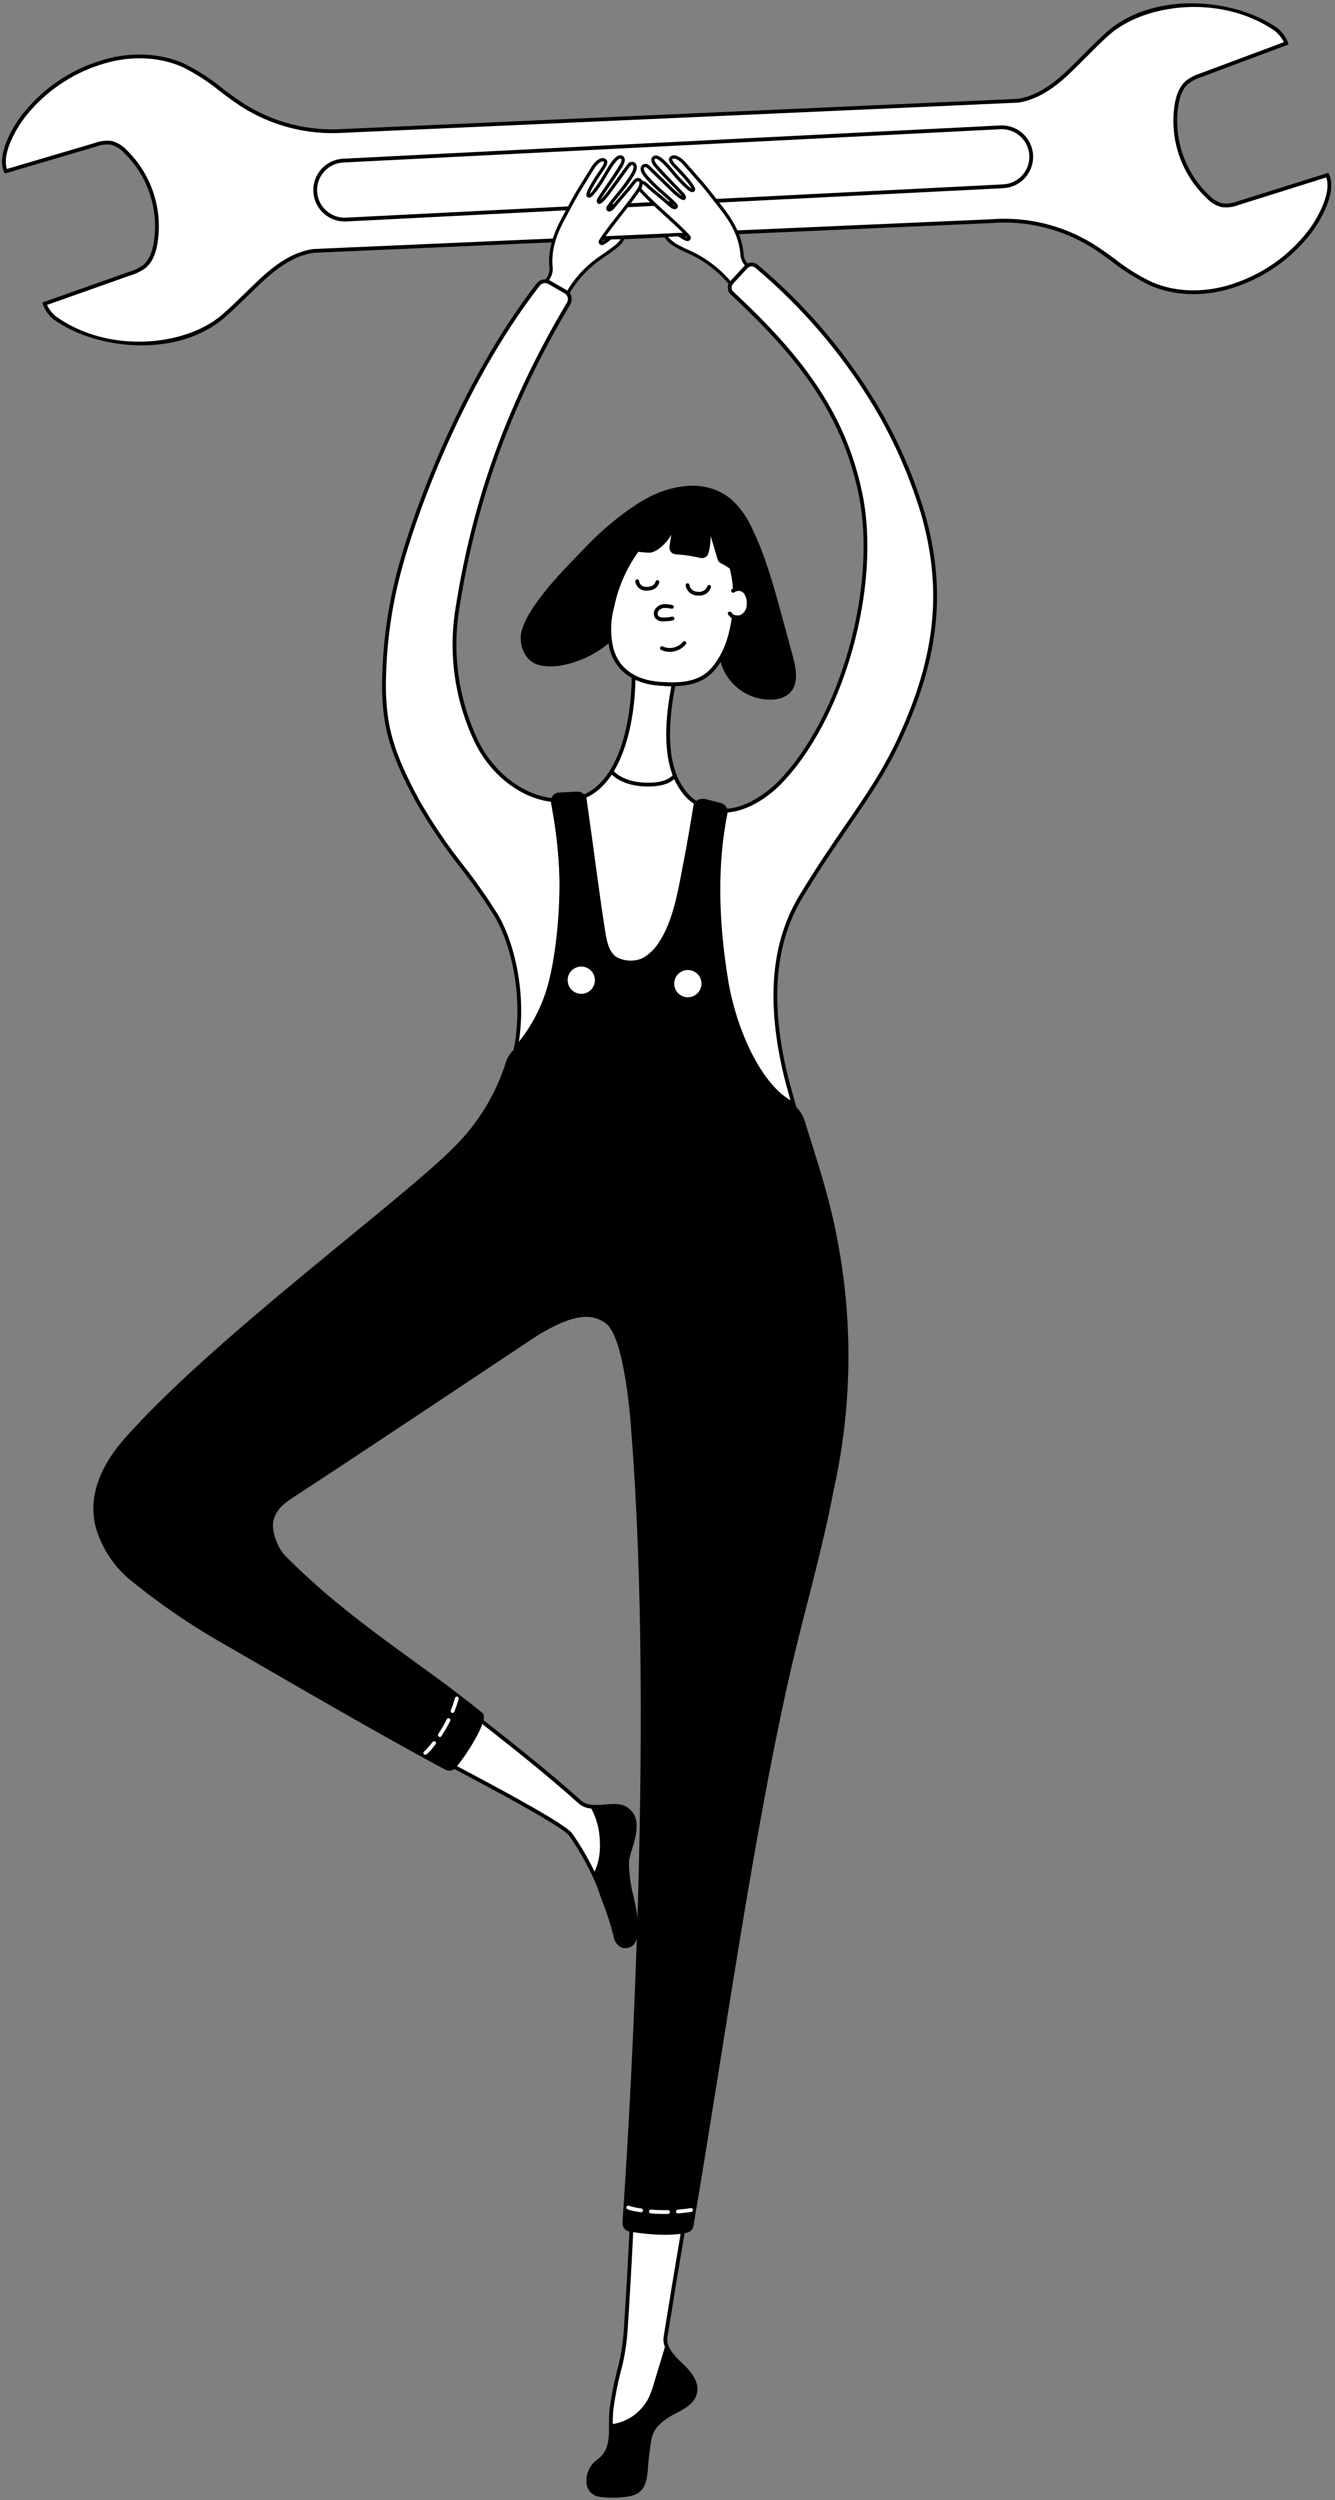 <svg width="352" height="659" viewBox="0 0 352 659" fill="none" xmlns="http://www.w3.org/2000/svg">
<rect x="0" y="0" width="352" height="659" fill="#808080" stroke="none"/>
<path d="M183.605 211.685C183.471 211.92 183.382 212.178 183.344 212.445C182.755 216.205 181.585 222.995 180.855 226.705C179.465 233.665 178.205 242.495 174.295 248.425C173.145 250.346 171.515 251.935 169.565 253.035C167.17 254.054 164.438 253.899 162.175 252.615C160.094 251.115 159.525 248.315 159.125 245.785C157.505 235.715 156.405 226.305 154.975 216.465C154.965 216.435 154.485 212.935 154.165 210.585C154.138 210.362 154.074 210.146 153.975 209.945C163.355 206.085 166.935 191.245 167.074 178.375C169.066 179.398 171.242 180.01 173.475 180.175C174.853 180.314 176.239 180.377 177.625 180.365C175.795 189.565 174.905 201.075 179.875 208.045C180.838 209.515 182.111 210.758 183.605 211.685Z" fill="white"/>
<path fillRule="evenodd" clipRule="evenodd" d="M161.882 253.023C163.208 253.844 164.747 254.255 166.306 254.205C167.506 254.23 168.696 253.984 169.788 253.484C171.825 252.356 173.524 250.706 174.711 248.703C178.16 243.472 179.561 236.126 180.795 229.645L180.835 229.437C181.006 228.538 181.174 227.658 181.345 226.804C182.081 223.059 183.25 216.273 183.839 212.518C183.867 212.312 183.935 212.114 184.039 211.935L184.277 211.516L183.868 211.263C182.43 210.371 181.206 209.174 180.281 207.757C176.34 202.231 175.611 193.048 178.114 180.465L178.235 179.857L177.616 179.867C176.248 179.88 174.881 179.817 173.52 179.679C171.354 179.519 169.242 178.927 167.31 177.937L166.582 177.547L166.573 178.372C166.438 190.925 163.006 205.69 153.783 209.485L153.287 209.689L153.526 210.17C153.6 210.323 153.648 210.486 153.669 210.655C154.409 216.102 154.478 216.545 154.479 216.545V216.543C155.029 220.323 155.529 224.04 156.03 227.756L156.037 227.81C156.822 233.646 157.635 239.681 158.63 245.866C159.065 248.615 159.675 251.431 161.882 253.023ZM154.66 210.522C154.647 210.42 154.628 210.319 154.603 210.219C163.752 206.055 167.287 191.677 167.561 179.179C169.416 180.009 171.4 180.515 173.427 180.675C174.746 180.8 175.927 180.864 177.017 180.87C174.6 193.429 175.424 202.668 179.456 208.322C180.378 209.73 181.573 210.939 182.972 211.875C182.915 212.035 182.874 212.201 182.85 212.37C182.264 216.109 181.098 222.877 180.364 226.609C180.197 227.45 180.031 228.318 179.861 229.204L179.812 229.458C178.596 235.847 177.216 243.089 173.877 248.151C172.784 250.007 171.218 251.539 169.339 252.591C167.11 253.519 164.579 253.379 162.466 252.212C160.571 250.845 160.02 248.25 159.617 245.708C158.625 239.535 157.812 233.507 157.028 227.677L156.989 227.388C156.498 223.746 156.007 220.101 155.466 216.378C155.437 216.212 154.988 212.937 154.66 210.522Z" fill="black"/>
<path d="M183.294 630.619C182.504 634.379 177.614 635.269 174.655 637.709C171.184 640.559 171.274 642.269 170.564 648.049C170.155 651.339 170.524 655.479 167.544 656.939C165.574 658.009 160.004 657.949 158.294 657.619C156.473 657.48 155.082 655.935 155.135 654.109C155.045 651.983 156.029 649.954 157.754 648.709C161.104 646.339 161.094 642.659 161.084 638.999C161.05 637.69 161.097 636.381 161.224 635.079C162.294 626.419 164.604 621.849 164.964 614.369C165.564 605.359 166.078 596.392 166.504 587.469L180.155 587.699C178.484 597.459 176.925 606.949 175.474 616.019C175.387 616.613 175.421 617.218 175.574 617.799C176.165 620.149 178.435 622.209 179.994 623.699C181.925 625.549 183.854 628.009 183.294 630.619Z" fill="white"/>
<path fillRule="evenodd" clipRule="evenodd" d="M158.198 658.11C159.295 658.274 160.403 658.348 161.512 658.33C163.785 658.33 166.47 658.091 167.763 657.388C170.428 656.082 170.67 652.878 170.883 650.051L170.885 650.018C170.934 649.368 170.983 648.724 171.06 648.109L171.227 646.716L171.227 646.714C171.784 641.998 171.953 640.574 174.972 638.095C176.017 637.302 177.137 636.613 178.316 636.037C180.723 634.761 183.211 633.44 183.782 630.723C184.272 628.441 183.145 626.026 180.339 623.338L180.083 623.094C178.606 621.687 176.581 619.761 176.058 617.674C175.921 617.16 175.891 616.624 175.968 616.098C177.56 606.138 179.091 596.876 180.647 587.783L180.744 587.209L166.026 586.961L166.004 587.444C165.568 596.484 165.051 605.532 164.465 614.345C164.224 617.945 163.624 621.513 162.674 624.994C161.822 628.293 161.172 631.641 160.728 635.02C160.596 636.342 160.547 637.671 160.583 639C160.594 642.642 160.604 646.08 157.464 648.301C155.602 649.647 154.539 651.837 154.635 654.133C154.586 656.192 156.147 657.934 158.198 658.11ZM165.463 614.402C166.039 605.749 166.549 596.861 166.979 587.977L179.563 588.189C178.04 597.101 176.539 606.186 174.979 615.945C174.883 616.604 174.92 617.276 175.088 617.921C175.682 620.284 177.826 622.326 179.392 623.817L179.394 623.818L179.648 624.06C182.183 626.489 183.215 628.601 182.804 630.515V630.517C182.329 632.776 180.152 633.932 177.848 635.154C176.609 635.759 175.432 636.486 174.336 637.322C171.006 640.057 170.796 641.837 170.234 646.596L170.233 646.598L170.067 647.987C169.987 648.627 169.937 649.298 169.886 649.976C169.684 652.66 169.474 655.436 167.305 656.499C165.493 657.483 160.048 657.447 158.389 657.129C156.798 657.03 155.576 655.681 155.634 654.088C155.551 652.132 156.456 650.265 158.042 649.117C161.605 646.597 161.594 642.735 161.583 638.997L161.583 638.995C161.548 637.709 161.594 636.421 161.72 635.141C162.161 631.8 162.804 628.49 163.647 625.228C164.612 621.689 165.221 618.062 165.463 614.402Z" fill="black"/>
<path d="M167.714 509.478C167.654 510.198 167.334 512.018 166.144 512.678C165.204 513.188 162.944 513.468 162.264 510.198C161.494 506.528 159.304 501.188 158.084 497.638C157.784 496.778 157.344 495.728 156.814 494.588C155.005 490.695 152.86 486.968 150.404 483.448C147.514 480.208 124.284 468.108 119.744 465.678L126.414 453.188C134.814 459.818 143.774 466.808 152.904 474.978C153.664 475.629 154.601 476.039 155.594 476.157C158.444 476.637 162.656 475.18 165.026 476.72C169.996 479.92 165.534 487.537 165.344 490.618C164.974 496.568 168.214 503.518 167.714 509.478Z" fill="white"/>
<path fillRule="evenodd" clipRule="evenodd" d="M163.713 513.231C164.083 513.402 164.486 513.489 164.894 513.487C165.414 513.485 165.926 513.357 166.386 513.112C167.907 512.268 168.174 509.969 168.212 509.517C168.473 506.409 167.739 503.029 167.029 499.76L167.026 499.75C166.232 496.781 165.834 493.719 165.843 490.646C165.994 489.593 166.25 488.558 166.607 487.556L166.607 487.556C167.734 483.887 169.278 478.86 165.298 476.299C163.714 475.27 161.49 475.45 159.34 475.625L159.325 475.626C158.116 475.779 156.892 475.792 155.68 475.663C154.777 475.562 153.926 475.192 153.236 474.602C144.77 467.026 136.547 460.54 128.594 454.268L128.581 454.258L126.254 452.422L119.066 465.88L119.507 466.115C120 466.38 120.714 466.758 121.598 467.226L121.631 467.243C128.745 471.013 147.518 480.961 150.004 483.746C152.438 487.239 154.565 490.936 156.36 494.796C156.891 495.937 157.323 496.975 157.61 497.797C157.939 498.753 158.338 499.839 158.76 500.986L158.805 501.108C159.991 504.104 160.983 507.174 161.774 510.297C161.906 511.532 162.629 512.626 163.713 513.231ZM122.065 466.342C121.419 466 120.864 465.705 120.42 465.469L126.572 453.947L127.962 455.043L127.995 455.069C135.929 461.327 144.134 467.798 152.561 475.338C153.39 476.062 154.418 476.519 155.511 476.648C156.806 476.793 158.114 476.784 159.407 476.623C161.397 476.46 163.453 476.292 164.755 477.139C168.1 479.292 166.742 483.711 165.651 487.262C165.268 488.338 164.997 489.452 164.845 490.584C164.826 493.75 165.231 496.904 166.049 499.963L166.05 499.969C166.745 503.167 167.464 506.473 167.216 509.433C167.197 509.655 167.001 511.627 165.905 512.235C165.358 512.531 164.707 512.563 164.134 512.324C163.346 511.842 162.833 511.014 162.753 510.093C161.953 506.921 160.947 503.804 159.743 500.763C159.307 499.577 158.895 498.456 158.555 497.47C158.257 496.614 157.812 495.544 157.267 494.374C155.435 490.439 153.263 486.67 150.776 483.112C148.44 480.493 134.206 472.774 122.065 466.342Z" fill="black"/>
<path d="M160.993 203.84C163.3 206.334 167.086 207.226 170.374 207.3C172.898 207.357 176.35 207.033 178.127 204.981C178.546 204.496 177.842 203.786 177.419 204.273C175.823 206.118 172.632 206.351 170.374 206.3C167.376 206.232 163.807 205.411 161.7 203.133C161.262 202.66 160.556 203.368 160.993 203.84Z" fill="black"/>
<path d="M90.429 34.516C81.095 35.1 71.816 32.71 63.925 27.691C58.646 24.313 54.064 19.792 48.345 17.229C41.327 14.084 33.09 14.229 25.824 16.747C18.455 19.194 11.921 23.659 6.964 29.635C4.459 32.52 -0.558 40.482 1.53 45.146L25.082 38.189C26.445 37.665 27.915 37.48 29.365 37.649C30.751 38.03 32.004 38.789 32.984 39.841C39.551 46.167 42.55 55.342 40.985 64.325C40.581 66.52 39.822 68.79 38.109 70.221C36.981 71.054 35.714 71.68 34.367 72.069L11.766 80.067C12.299 81.496 13.195 82.762 14.364 83.741C26.02 92.14 47.099 93.574 58.894 83.325C62.657 80.055 66.072 76.416 69.768 73.071C73.464 69.726 77.815 66.792 82.756 66.134L261.278 58.301C270.601 57.558 279.92 59.789 287.895 64.674C293.231 67.961 297.889 72.404 303.651 74.87C310.721 77.895 318.954 77.609 326.177 74.968C333.502 72.396 339.96 67.82 344.814 61.761C347.27 58.834 352.151 50.787 349.984 46.16L326.554 53.516C325.2 54.063 323.733 54.273 322.28 54.129C320.888 53.772 319.622 53.034 318.625 51.999C311.95 45.785 308.797 36.664 310.208 27.655C310.575 25.453 311.295 23.171 312.984 21.71C314.097 20.859 315.353 20.212 316.693 19.799L339.155 11.418C338.598 9.998 337.681 8.748 336.494 7.789C324.697 -0.411 303.598 -1.486 291.979 8.963C288.272 12.296 284.919 15.993 281.28 19.4C277.642 22.808 273.342 25.815 268.412 26.557L90.429 34.516Z" fill="white"/>
<path fillRule="evenodd" clipRule="evenodd" d="M14.072 84.144C20.058 88.457 28.688 91.035 37.319 91.034C45.328 91.033 53.336 88.813 59.221 83.699C61.319 81.876 63.338 79.911 65.291 78.01L65.365 77.939C66.902 76.443 68.49 74.898 70.104 73.439C74.565 69.4 78.725 67.172 82.777 66.63L261.319 58.797C270.536 58.056 279.75 60.262 287.631 65.097C289.595 66.306 291.504 67.702 293.351 69.052L293.369 69.065C296.483 71.526 299.866 73.627 303.454 75.326C310.243 78.232 318.589 78.272 326.348 75.435C333.757 72.835 340.288 68.208 345.197 62.079C347.876 58.886 352.682 50.741 350.436 45.944L350.25 45.548L326.404 53.036C325.126 53.553 323.743 53.758 322.371 53.634C321.071 53.291 319.891 52.596 318.96 51.627C312.428 45.516 309.337 36.574 310.7 27.733C311.151 25.03 311.98 23.235 313.31 22.085C314.38 21.274 315.584 20.657 316.868 20.264L339.716 11.739L339.648 11.332C339.067 9.778 338.075 8.41 336.779 7.375C325.099 -0.743 303.69 -2.244 291.644 8.588C289.575 10.448 287.586 12.45 285.664 14.385L285.64 14.41C284.115 15.945 282.54 17.531 280.937 19.032C276.545 23.146 272.423 25.445 268.389 26.055L90.406 34.013L90.396 34.014C81.168 34.595 71.993 32.232 64.194 27.266C62.247 26.021 60.358 24.59 58.531 23.206L58.525 23.201C55.453 20.687 52.106 18.529 48.548 16.77C41.809 13.748 33.467 13.566 25.659 16.271C18.206 18.744 11.598 23.26 6.585 29.304C3.852 32.451 -1.092 40.513 1.073 45.347L1.251 45.746L25.223 38.666C26.509 38.17 27.895 37.989 29.265 38.136C30.558 38.502 31.726 39.217 32.639 40.202C39.067 46.422 42.006 55.416 40.494 64.231C39.995 66.927 39.136 68.708 37.788 69.835C36.704 70.628 35.489 71.224 34.199 71.595L11.209 79.731L11.271 80.139C11.825 81.702 12.793 83.087 14.072 84.144ZM14.656 83.332C13.705 82.513 12.936 81.504 12.399 80.37L34.533 72.537C35.936 72.128 37.255 71.473 38.428 70.602C39.965 69.317 40.934 67.351 41.477 64.413C43.047 55.264 39.997 45.931 33.327 39.475C32.281 38.356 30.942 37.553 29.462 37.156C27.933 36.971 26.381 37.16 24.94 37.707L1.827 44.533C0.327 40.121 4.923 32.743 7.341 29.96C12.241 24.05 18.701 19.634 25.987 17.216C33.556 14.594 41.631 14.765 48.14 17.682C51.628 19.413 54.909 21.532 57.921 23.999L57.962 24.029C59.794 25.417 61.687 26.85 63.655 28.109C71.633 33.184 81.014 35.6 90.451 35.012L268.486 27.049C272.78 26.402 277.076 24.019 281.621 19.762C283.229 18.256 284.804 16.67 286.329 15.136L286.374 15.09C288.287 13.164 290.264 11.173 292.312 9.331C301.7 0.89 322.035 -1.654 336.208 8.196C337.173 8.999 337.959 9.995 338.516 11.119L316.518 19.328C315.122 19.761 313.815 20.438 312.656 21.329C311.161 22.622 310.198 24.664 309.713 27.57C308.299 36.743 311.508 46.024 318.287 52.365C319.352 53.465 320.704 54.246 322.189 54.618C323.722 54.775 325.271 54.56 326.703 53.99L349.696 46.771C351.27 51.156 346.8 58.612 344.431 61.437C339.632 67.429 333.248 71.953 326.004 74.495C318.481 77.246 310.406 77.213 303.846 74.407C300.33 72.735 297.013 70.672 293.958 68.257C292.091 66.892 290.16 65.48 288.157 64.245C280.097 59.306 270.679 57.049 261.256 57.798L82.689 65.635C78.385 66.208 74.049 68.518 69.432 72.697C67.781 74.192 66.161 75.769 64.594 77.293L64.573 77.314C62.636 79.198 60.634 81.146 58.565 82.945C49.035 91.226 28.658 93.421 14.656 83.332Z" fill="black"/>
<path fillRule="evenodd" clipRule="evenodd" d="M82.612 50.309C82.724 54.796 86.393 58.377 90.882 58.379C91.022 58.379 91.164 58.376 91.305 58.369L264.547 49.599C269.112 49.368 272.626 45.479 272.395 40.913C272.163 36.348 268.275 32.834 263.709 33.066L90.468 41.835C85.985 42.062 82.5 45.822 82.612 50.309ZM263.76 34.065C263.885 34.058 264.009 34.055 264.132 34.055C268.079 34.056 271.305 37.204 271.403 41.15C271.502 45.096 268.438 48.401 264.496 48.6L91.255 57.37C87.241 57.573 83.822 54.484 83.619 50.47C83.415 46.456 86.504 43.037 90.518 42.834L263.76 34.065Z" fill="black"/>
<path d="M192.841 75.023C190.23 71.819 187.005 69.167 183.357 67.224C181.769 66.41 180.559 65.985 178.634 64.944C177.298 64.28 176.164 63.271 175.348 62.022L178.942 61.865C179.585 62.349 180.284 62.754 181.023 63.071C181.504 63.277 181.949 62.767 181.603 62.375C178.812 59.221 172.58 54.129 169.407 50.685C169.147 50.404 167.91 48.972 168.81 48.258C169.43 47.765 170.165 48.44 170.334 48.601C172.43 50.6 174.42 52.005 176.576 53.939C176.749 54.095 177.596 54.946 178.125 54.644C178.544 54.405 178.087 53.901 178.087 53.901C175.769 51.525 173.44 49.908 171.201 47.457C170.615 46.817 168.446 44.665 169.745 43.711C170.149 43.414 170.732 43.747 171.055 44.062L177.243 50.084C178.152 50.968 179.984 52.54 180.299 52.298C180.59 52.038 180.382 51.692 180.118 51.328C177.341 48.343 175.491 46.647 172.976 43.757C172.426 43.125 171.79 42.136 172.402 41.586C173.37 40.8 175.218 42.864 176.042 43.776C177.706 45.617 178.657 46.996 180.687 48.902C181.267 49.447 182.402 50.472 182.704 50.156C182.704 50.156 184.202 50.191 177.915 43.749C177.146 42.961 176.593 42.094 176.859 41.841C177.342 40.831 179.064 41.466 180.567 43.213L183.913 47.033C185.837 49.112 188.217 52.27 190.155 54.739C192.533 57.77 195.379 61.957 195.676 67.442C195.862 68.576 196.477 69.594 197.394 70.285" fill="white"/>
<path d="M192.5 75.284C189.928 72.129 186.753 69.519 183.161 67.607C182.49 67.264 181.888 66.99 181.271 66.709C180.423 66.325 179.547 65.927 178.429 65.322C177.022 64.609 175.827 63.539 174.965 62.22L174.657 61.623L179.058 61.43L179.172 61.503C179.444 61.676 179.641 61.81 179.81 61.926C180.237 62.234 180.701 62.486 181.191 62.677C181.268 62.709 181.297 62.667 181.297 62.666C179.865 61.06 177.484 58.892 175.182 56.796C172.953 54.767 170.648 52.668 169.09 50.977C168.495 50.406 168.129 49.638 168.061 48.816C168.086 48.463 168.261 48.138 168.542 47.922C169.123 47.459 169.904 47.598 170.63 48.291C171.799 49.405 172.914 50.317 174.096 51.283C174.989 52.014 175.913 52.769 176.862 53.62C177.122 53.919 177.455 54.144 177.828 54.275C177.81 54.244 177.789 54.215 177.766 54.188C176.729 53.126 175.659 52.191 174.624 51.287C173.31 50.18 172.06 48.998 170.882 47.747L170.741 47.596C169.736 46.517 168.818 45.378 168.914 44.358C168.951 43.958 169.162 43.595 169.49 43.365C170.124 43.03 170.907 43.193 171.354 43.754L177.542 49.776C178.259 50.485 179.034 51.131 179.859 51.709C179.833 51.671 179.804 51.628 179.769 51.581C178.701 50.438 177.747 49.458 176.838 48.525C175.469 47.119 174.174 45.791 172.65 44.039C171.642 42.879 171.445 41.869 172.113 41.267C173.399 40.216 175.312 42.327 176.336 43.461C176.924 44.112 177.406 44.683 177.875 45.239C178.838 46.42 179.876 47.539 180.98 48.59C181.396 49.011 181.857 49.385 182.355 49.704C182.129 49.193 181.22 47.752 177.606 44.049C177.228 43.661 176.348 42.685 176.36 42.009C176.36 41.861 176.409 41.717 176.499 41.6C176.689 41.236 177.048 40.99 177.456 40.944C178.398 40.812 179.728 41.58 180.892 42.934L184.235 46.751C185.79 48.431 187.666 50.844 189.32 52.973L190.491 54.475C192.947 57.605 195.805 61.904 196.105 67.419C196.285 68.406 196.82 69.293 197.607 69.914L197.178 70.658C196.132 69.896 195.437 68.746 195.247 67.466C194.962 62.221 192.342 58.224 189.815 55.005L188.643 53.501C186.998 51.385 185.135 48.987 183.597 47.325L180.243 43.497C179.152 42.228 178.093 41.73 177.569 41.795C177.426 41.806 177.301 41.895 177.245 42.027L177.226 42.067C177.455 42.594 177.795 43.065 178.222 43.45C183.729 49.093 183.381 49.892 183.232 50.233C183.17 50.379 183.05 50.493 182.9 50.549C182.385 50.902 181.546 50.298 180.393 49.216C179.264 48.143 178.204 47 177.22 45.793C176.756 45.244 176.279 44.68 175.724 44.064C174.115 42.285 173.091 41.573 172.671 41.919C172.376 42.187 172.821 42.927 173.299 43.476C174.807 45.209 176.092 46.529 177.453 47.926C178.366 48.863 179.325 49.847 180.431 51.036C180.681 51.375 181.19 52.076 180.584 52.618C180.379 52.777 179.83 53.202 176.942 50.392L170.755 44.37C170.509 44.13 170.145 43.949 169.998 44.057C169.867 44.142 169.782 44.282 169.769 44.438C169.696 45.215 170.912 46.519 171.37 47.01L171.517 47.168C172.672 48.395 173.898 49.555 175.189 50.64C176.236 51.556 177.32 52.502 178.394 53.602C178.621 53.837 178.74 54.157 178.721 54.483C178.682 54.711 178.54 54.908 178.337 55.017C177.572 55.453 176.671 54.615 176.331 54.299C175.355 53.421 174.439 52.672 173.552 51.948C172.41 51.015 171.23 50.05 170.037 48.913C169.852 48.734 169.388 48.348 169.076 48.594C168.982 48.661 168.923 48.768 168.917 48.883C169.009 49.463 169.292 49.995 169.722 50.395C171.255 52.059 173.545 54.145 175.761 56.162C178.186 58.37 180.478 60.456 181.923 62.091C182.202 62.388 182.231 62.84 181.992 63.17C181.731 63.526 181.255 63.65 180.854 63.466C180.311 63.253 179.797 62.973 179.323 62.634C179.186 62.54 179.029 62.433 178.824 62.3L176.117 62.419C176.881 63.299 177.804 64.028 178.837 64.566C179.929 65.157 180.791 65.549 181.625 65.928C182.255 66.214 182.869 66.493 183.552 66.842C187.257 68.816 190.53 71.508 193.182 74.762L192.5 75.284Z" fill="black"/>
<path d="M149.658 77.331C151.61 73.9 154.258 70.915 157.431 68.566C158.862 67.499 159.984 66.878 161.709 65.531C162.628 64.812 163.97 63.844 164.369 62.622L160.93 62.696C160.357 63.232 159.723 63.697 159.04 64.082C158.6 64.365 158.076 63.937 158.353 63.492C160.578 59.918 165.875 53.858 168.429 49.933C168.638 49.612 169.62 47.995 168.613 47.44C167.919 47.057 167.307 47.846 167.167 48.033C165.433 50.353 163.706 52.071 161.903 54.337C161.758 54.519 161.064 55.499 160.493 55.29C160.04 55.124 160.406 54.552 160.406 54.552C162.296 51.821 164.323 49.84 166.122 47.049C166.592 46.32 168.373 43.837 166.932 43.113C166.485 42.887 165.965 43.313 165.699 43.677L160.602 50.647C159.853 51.67 158.309 53.525 157.958 53.339C157.628 53.131 157.776 52.755 157.975 52.353C160.215 48.947 161.757 46.966 163.755 43.697C164.192 42.982 164.653 41.901 163.959 41.46C162.873 40.847 161.395 43.19 160.734 44.227C159.401 46.32 158.693 47.838 157.009 50.056C156.528 50.69 155.58 51.889 155.23 51.628C155.23 51.628 153.759 51.913 158.883 44.513C159.51 43.608 159.911 42.66 159.607 42.456C158.962 41.54 157.37 42.453 156.179 44.426L153.517 48.751C151.966 51.122 150.146 54.632 148.647 57.39C146.807 60.775 144.699 65.378 145.321 70.836C145.327 71.984 144.89 73.09 144.102 73.925" fill="white"/>
<path fillRule="evenodd" clipRule="evenodd" d="M149.278 77.129L150.038 77.53C151.962 74.156 154.568 71.22 157.688 68.908C158.293 68.458 158.841 68.088 159.404 67.707C160.175 67.187 160.973 66.649 161.974 65.867L162.181 65.706C163.307 64.986 164.208 63.963 164.777 62.753L164.966 62.178L160.762 62.268L160.644 62.375C160.215 62.787 159.74 63.148 159.229 63.451L158.809 63.719C158.738 63.765 158.702 63.727 158.718 63.718C159.845 61.907 161.826 59.379 163.742 56.933L163.75 56.923C165.61 54.549 167.534 52.094 168.789 50.165C169.281 49.504 169.514 48.686 169.444 47.864C169.36 47.52 169.133 47.228 168.82 47.062C168.17 46.703 167.424 46.97 166.823 47.774C165.856 49.069 164.907 50.154 163.903 51.304C163.145 52.173 162.36 53.071 161.521 54.128C161.088 54.69 160.84 54.839 160.723 54.875C160.733 54.847 160.746 54.82 160.761 54.794C161.615 53.558 162.515 52.457 163.385 51.393C164.496 50.083 165.53 48.71 166.482 47.28L166.595 47.11C167.408 45.878 168.124 44.601 167.859 43.61C167.756 43.222 167.488 42.9 167.126 42.727C166.445 42.501 165.699 42.793 165.353 43.422L160.256 50.391C159.666 51.211 159.008 51.979 158.287 52.687C158.301 52.657 158.316 52.623 158.334 52.586C159.222 51.237 159.999 50.112 160.739 49.042L160.777 48.988C161.879 47.392 162.925 45.878 164.121 43.919C164.924 42.606 164.948 41.577 164.17 41.085C162.747 40.276 161.214 42.675 160.372 43.994C159.92 44.704 159.539 45.348 159.168 45.976C158.416 47.3 157.581 48.575 156.668 49.794C156.328 50.28 155.936 50.726 155.497 51.125C155.634 50.585 156.287 49.014 159.236 44.755C159.546 44.309 160.251 43.2 160.125 42.535C160.101 42.389 160.029 42.256 159.921 42.155C159.674 41.827 159.278 41.644 158.868 41.668C157.906 41.701 156.735 42.673 155.814 44.199L153.158 48.513C151.899 50.439 150.452 53.13 149.176 55.504L148.271 57.182C146.37 60.678 144.271 65.394 144.895 70.882C144.888 71.886 144.508 72.852 143.828 73.592L144.375 74.254C145.28 73.329 145.775 72.079 145.748 70.785C145.154 65.566 147.071 61.187 149.024 57.593L149.933 55.91C151.2 53.551 152.638 50.878 153.883 48.973L156.547 44.646C157.41 43.216 158.371 42.545 158.898 42.526C159.041 42.514 159.178 42.581 159.256 42.7L159.282 42.737C159.144 43.294 158.888 43.816 158.531 44.266C154.042 50.748 154.518 51.478 154.721 51.79C154.807 51.924 154.945 52.016 155.102 52.046C155.676 52.308 156.396 51.571 157.352 50.314C158.285 49.069 159.139 47.766 159.907 46.413L159.918 46.394C160.281 45.78 160.654 45.149 161.116 44.424C162.385 42.435 163.275 41.561 163.729 41.821C164.085 42.046 163.768 42.85 163.389 43.471C162.19 45.431 161.143 46.948 160.032 48.554C159.289 49.629 158.509 50.759 157.591 52.16C157.427 52.491 157.043 53.267 157.757 53.716C157.96 53.825 158.569 54.15 160.949 50.898L166.046 43.929C166.245 43.657 166.58 43.411 166.739 43.495C166.883 43.556 166.991 43.68 167.03 43.831C167.231 44.586 166.248 46.076 165.878 46.637L165.761 46.815C164.827 48.218 163.812 49.565 162.721 50.849L162.715 50.856C161.836 51.932 160.927 53.044 160.046 54.318C159.866 54.585 159.805 54.915 159.878 55.228C159.954 55.447 160.127 55.617 160.346 55.691C161.166 55.993 161.915 55.023 162.237 54.605L162.239 54.602C163.013 53.63 163.784 52.746 164.53 51.892L164.55 51.869C165.521 50.758 166.523 49.609 167.511 48.288C167.703 48.033 168.072 47.631 168.406 47.814C168.51 47.865 168.585 47.96 168.611 48.073C168.617 48.659 168.427 49.231 168.07 49.697C166.837 51.591 164.928 54.027 163.082 56.383L163.074 56.393C161.052 58.974 159.142 61.412 157.989 63.264C157.764 63.603 157.811 64.053 158.101 64.339C158.419 64.645 158.907 64.687 159.273 64.441L159.689 64.175C160.196 63.876 160.669 63.522 161.099 63.12L163.685 63.064C163.121 63.826 162.435 64.489 161.654 65.027L161.444 65.19C160.467 65.954 159.683 66.484 158.924 66.996C158.35 67.383 157.791 67.761 157.175 68.22C153.945 70.601 151.254 73.637 149.278 77.129Z" fill="black"/>
<path d="M149.914 80.022C135.284 104.572 125.324 130.332 120.614 160.342C118.664 172.242 120.399 184.454 125.584 195.342C129.564 203.622 137.274 210.022 145.764 210.892C145.741 211.098 145.748 211.307 145.784 211.512C147.082 218.206 147.828 224.995 148.014 231.812C148.104 240.282 147.174 251.152 145.084 259.252C143.484 265.472 139.694 272.582 136.044 276.162C138.554 262.742 135.324 248.732 130.804 241.242C124.974 231.482 116.094 222.252 109.994 210.912C103.534 198.902 101.344 191.802 101.244 181.162C101.264 171.571 102.425 162.017 104.704 152.702C107.964 139.462 120.264 102.942 141.894 75.022C142.558 74.161 143.734 73.882 144.714 74.352L148.944 76.792C149.524 77.068 149.96 77.576 150.145 78.192C150.33 78.807 150.246 79.472 149.914 80.022Z" fill="white"/>
<path fillRule="evenodd" clipRule="evenodd" d="M135.553 276.069L135.261 277.629L136.395 276.517C140.086 272.897 143.943 265.688 145.568 259.375C147.862 250.483 148.594 239.303 148.514 231.805C148.366 225.468 147.701 219.154 146.526 212.926L146.275 211.417C146.248 211.259 146.243 211.098 146.262 210.939L146.31 210.444L145.814 210.393C137.865 209.579 130.102 203.585 126.034 195.124C120.892 184.328 119.173 172.219 121.108 160.418C125.626 131.63 134.916 106.164 150.343 80.278C150.747 79.604 150.848 78.792 150.622 78.04C150.402 77.304 149.884 76.694 149.194 76.357L144.93 73.9C143.737 73.329 142.308 73.669 141.498 74.714C120.502 101.817 107.932 137.5 104.219 152.581C101.924 161.936 100.758 171.533 100.744 181.165C100.844 191.775 102.901 198.78 109.554 211.147C113.051 217.294 117.014 223.165 121.408 228.707C124.621 232.81 127.615 237.08 130.376 241.499C134.656 248.591 138.103 262.434 135.553 276.069ZM142.29 75.325C142.635 74.88 143.166 74.62 143.729 74.62C143.983 74.618 144.234 74.675 144.464 74.784L148.73 77.242C149.182 77.454 149.523 77.85 149.665 78.329C149.809 78.811 149.744 79.332 149.485 79.763L149.484 79.764C133.989 105.766 124.659 131.345 120.12 160.263C118.153 172.264 119.903 184.579 125.134 195.557C129.27 204.164 137.13 210.31 145.258 211.336C145.264 211.422 145.275 211.507 145.291 211.592L145.54 213.09C146.705 219.268 147.366 225.531 147.514 231.816C147.594 239.249 146.87 250.327 144.6 259.126C143.103 264.765 140.453 270.033 136.816 274.596C138.852 261.249 135.434 247.944 131.233 240.984C128.454 236.535 125.441 232.236 122.207 228.105C117.845 222.603 113.909 216.776 110.435 210.674C103.872 198.473 101.842 191.577 101.744 181.156C101.758 171.607 102.915 162.094 105.189 152.82C108.885 137.81 121.395 102.297 142.29 75.325Z" fill="black"/>
<path d="M237.315 194.486C230.505 209.226 222.405 217.716 211.285 236.146C202.585 250.426 203.445 267.056 206.845 282.056C207.385 284.426 208.465 288.346 209.285 291.236C208.914 290.921 208.515 290.64 208.095 290.396C200.265 285.786 193.725 271.756 191.565 258.806C189.145 244.326 188.425 228.616 191.325 214.176C191.356 214.014 191.373 213.85 191.375 213.686C191.998 213.647 192.619 213.574 193.235 213.466C197.705 212.666 202.335 209.596 205.515 206.356C222.345 189.186 231.705 153.976 226.935 130.406C222.305 107.576 209.065 92.206 193.035 77.256C192.637 76.885 192.407 76.368 192.4 75.824C192.392 75.281 192.607 74.757 192.995 74.376L196.765 70.286C197.507 69.555 198.686 69.516 199.475 70.196C212.699 81.293 223.851 94.646 232.415 109.636C236.946 117.731 240.594 126.291 243.295 135.166C249.715 157.486 246.115 175.446 237.315 194.486Z" fill="white"/>
<path fillRule="evenodd" clipRule="evenodd" d="M208.957 291.616L210.222 292.708L209.766 291.101C209.107 288.781 207.915 284.508 207.331 281.947C203.069 263.138 204.501 248.241 211.712 236.406C216.215 228.943 220.272 223.039 223.852 217.83L223.853 217.829L223.854 217.827C229.139 210.138 233.703 203.496 237.768 194.697V194.697C247.779 173.039 249.575 155.195 243.775 135.029C241.07 126.111 237.405 117.512 232.845 109.384C224.256 94.345 213.068 80.949 199.8 69.819C198.804 68.971 197.325 69.028 196.397 69.949L192.646 74.02C192.16 74.49 191.89 75.14 191.899 75.816C191.903 76.502 192.191 77.156 192.694 77.623C209.739 93.521 222 108.597 226.444 130.506C231.334 154.671 221.586 189.246 205.158 206.007C202.384 208.833 197.773 212.148 193.147 212.975C192.55 213.079 191.947 213.151 191.342 213.189L190.874 213.219V213.688C190.873 213.819 190.859 213.95 190.833 214.079C188.207 227.157 188.288 242.234 191.071 258.89C193.099 271.049 199.51 285.924 207.838 290.827C208.234 291.056 208.609 291.32 208.957 291.616ZM191.814 214.274C191.822 214.234 191.83 214.194 191.835 214.154C192.348 214.109 192.846 214.044 193.322 213.96C197.448 213.221 202.139 210.51 205.872 206.708C222.501 189.741 232.372 154.754 227.424 130.308C222.928 108.138 210.561 92.921 193.377 76.893C193.075 76.613 192.902 76.22 192.899 75.808C192.896 75.396 193.063 75.001 193.362 74.716L197.116 70.644C197.674 70.099 198.556 70.07 199.149 70.577C212.332 81.637 223.449 94.948 231.984 109.891C236.488 117.953 240.118 126.473 242.814 135.306C248.541 155.22 246.761 172.857 236.86 194.277V194.278C232.83 203 228.288 209.61 223.029 217.262C219.441 222.483 215.374 228.401 210.858 235.887C203.505 247.954 202.034 263.093 206.357 282.169C206.843 284.306 207.746 287.612 208.418 290.009C208.395 289.995 208.371 289.981 208.348 289.967C200.282 285.218 194.047 270.656 192.057 258.725C189.293 242.19 189.211 227.235 191.814 214.274Z" fill="black"/>
<path d="M219.822 392.7C216.962 407.99 211.932 425.38 208.752 439.12C198.639 482.831 191.018 538.688 182.837 586.701C182.693 587.577 182.034 588.279 181.169 588.48C176.119 589.63 169.3 588.753 165.974 588.193C164.845 588.007 164.044 586.993 164.124 585.852C165.269 569.627 172.803 456.584 166.402 376.67C166.402 376.67 164.922 352.66 159.732 348.81C156.332 346.28 151.582 345.9 141.352 352.23C141.352 352.23 91.432 385.52 76.342 395.32C70.852 399.1 71.382 403.02 73.342 407.3C73.839 408.393 74.526 409.389 75.372 410.24C92.882 427.8 110.432 437.81 127.242 451.53C129.066 453.007 123.39 462.097 120.177 465.921C119.508 466.727 118.365 466.952 117.44 466.459C98.126 456.115 73.297 441.544 58.732 433.16C50.535 428.503 42.726 423.192 35.382 417.28C30.895 413.894 27.516 409.251 25.672 403.94C21.992 393.34 28.742 383.86 32.672 379.38C56.022 352.81 105.582 316.71 119.882 302.2C126.124 295.984 130.764 288.346 133.404 279.941C133.819 278.646 134.578 277.488 135.599 276.589C139.382 273.164 143.409 265.733 145.082 259.26C147.172 251.16 147.646 240.228 147.556 231.758C147.37 224.946 146.62 218.162 145.316 211.474C145.214 210.855 145.379 210.222 145.769 209.731C146.16 209.24 146.74 208.938 147.366 208.898L152.224 208.677C153.388 208.599 154.414 209.435 154.571 210.591C154.889 212.936 155.371 216.436 155.378 216.47C156.808 226.31 157.502 235.72 159.122 245.79C159.522 248.32 160.092 251.12 162.172 252.62C164.434 253.904 167.165 254.06 169.558 253.041C171.508 251.941 173.138 250.352 174.288 248.431C178.198 242.501 178.966 233.668 180.356 226.708C181.092 223.003 182.259 216.21 182.849 212.455C182.946 211.838 183.298 211.291 183.819 210.947C184.341 210.603 184.983 210.495 185.588 210.648L190.156 211.722C191.313 212.018 192.031 213.173 191.786 214.341C188.881 228.784 189.139 244.324 191.562 258.81C193.726 271.757 200.266 285.791 208.091 290.398C210.022 291.494 211.472 293.275 212.154 295.389C215.147 305.145 218.515 314.732 220.742 326.53C224.992 348.415 224.679 370.942 219.822 392.7Z" fill="black"/>
<path d="M153.964 209.947C151.334 210.864 148.534 211.188 145.764 210.897C145.889 209.83 146.761 209.004 147.834 208.937L151.823 208.677C152.732 208.612 153.586 209.119 153.964 209.947Z" fill="black"/>
<path d="M191.373 213.687C188.64 213.826 185.93 213.128 183.604 211.687C184.106 210.826 185.118 210.402 186.084 210.647L189.693 211.557C190.673 211.801 191.364 212.677 191.373 213.687Z" fill="black"/>
<path d="M178.319 137.308C173.275 137.756 169.678 142.367 167.134 146.263C164.371 150.406 162.437 155.045 161.441 159.924C160.451 163.549 160.385 167.363 161.25 171.019C162.614 176.135 166.778 179.557 173.476 180.173C180.328 180.803 185.125 180.002 188.418 175.855C192.258 171.019 193.254 165.316 193.778 160.047C194.091 155.723 193.551 151.38 192.187 147.265C191.018 143.789 187.138 136.526 178.319 137.308Z" fill="white"/>
<path fillRule="evenodd" clipRule="evenodd" d="M173.43 180.672C174.784 180.797 176.036 180.86 177.198 180.86C182.745 180.86 186.237 179.407 188.81 176.167C192.697 171.272 193.734 165.551 194.275 160.097C194.597 155.703 194.049 151.289 192.661 147.107C192.031 145.231 188.369 135.909 178.275 136.811C173.039 137.276 169.347 141.961 166.715 145.991C163.916 150.18 161.959 154.875 160.954 159.812C159.94 163.516 159.875 167.415 160.767 171.149C162.241 176.675 166.738 180.056 173.43 180.672ZM167.553 146.538C170.06 142.697 173.555 138.234 178.363 137.808V137.808C187.729 136.979 191.124 145.675 191.713 147.426C193.057 151.473 193.59 155.746 193.281 159.999C192.753 165.3 191.752 170.853 188.027 175.545C185.154 179.163 180.954 180.357 173.522 179.676C167.278 179.102 163.091 175.982 161.734 170.891C160.886 167.315 160.953 163.583 161.928 160.039C162.91 155.216 164.82 150.63 167.553 146.538Z" fill="black"/>
<path d="M176.585 171.815C175.792 171.82 175.009 171.639 174.298 171.289C174.052 171.165 173.953 170.865 174.076 170.619C174.2 170.372 174.499 170.272 174.746 170.394C176.59 171.244 178.775 170.742 180.063 169.172C180.172 169.03 180.348 168.957 180.525 168.981C180.702 169.004 180.853 169.12 180.922 169.286C180.99 169.451 180.965 169.64 180.856 169.781C179.819 171.078 178.245 171.827 176.585 171.815Z" fill="black"/>
<path d="M174.992 163.762C174.066 163.891 173.147 163.482 172.622 162.707C172.283 162.021 172.325 161.207 172.735 160.56C173.237 159.822 174.04 159.344 174.928 159.255C175.717 159.211 176.507 159.284 177.275 159.472C177.543 159.536 177.71 159.805 177.646 160.074C177.583 160.343 177.313 160.51 177.044 160.446C176.391 160.284 175.718 160.217 175.045 160.248C174.46 160.299 173.927 160.604 173.586 161.083C173.368 161.422 173.333 161.847 173.493 162.216C173.75 162.673 174.451 162.775 175.022 162.762C175.756 162.771 176.489 162.696 177.206 162.538C177.38 162.497 177.563 162.551 177.685 162.681C177.808 162.811 177.851 162.996 177.8 163.167C177.749 163.338 177.61 163.469 177.437 163.51C176.646 163.687 175.838 163.771 175.028 163.762H174.992Z" fill="black"/>
<path d="M170.493 155.683C169.027 155.785 167.73 154.738 167.52 153.284C167.471 153.012 167.652 152.752 167.923 152.703C168.195 152.654 168.455 152.835 168.504 153.107C168.623 154.089 169.51 154.792 170.493 154.683C171.812 154.683 172.605 154.213 172.849 153.284C172.92 153.018 173.193 152.859 173.459 152.93C173.725 153 173.885 153.272 173.816 153.539C173.605 154.339 172.893 155.683 170.493 155.683Z" fill="black"/>
<path d="M184.167 156.97C184.062 156.97 183.954 156.967 183.844 156.961C182.317 156.948 181.025 155.83 180.791 154.321C180.763 154.145 180.832 153.967 180.97 153.854C181.109 153.741 181.298 153.711 181.465 153.775C181.631 153.839 181.752 153.987 181.78 154.164C181.93 155.213 182.839 155.985 183.899 155.963C184.995 156.195 186.096 155.592 186.49 154.543C186.536 154.369 186.672 154.233 186.847 154.187C187.021 154.142 187.207 154.193 187.332 154.323C187.458 154.452 187.504 154.639 187.453 154.812C187.018 156.228 185.639 157.134 184.167 156.97Z" fill="black"/>
<path d="M194.789 158.053C195.187 158.654 195.108 159.451 194.601 159.962C194.063 160.401 194.83 161.16 195.364 160.724C196.222 159.869 196.37 158.532 195.72 157.509C195.306 156.963 194.369 157.5 194.789 158.053Z" fill="black"/>
<path d="M208.063 182.831C206.919 183.757 205.513 184.299 204.043 184.381C197.428 184.842 191.446 180.459 189.893 174.011L189.733 173.981C192.503 169.581 193.323 164.641 193.773 160.041C194.035 156.758 193.779 153.454 193.013 150.251C192.206 149.679 191.368 149.151 190.503 148.671C190.141 148.538 189.814 148.326 189.543 148.051C189.336 147.767 189.19 147.444 189.113 147.101C188.533 145.161 187.953 143.218 187.373 141.271C187.39 142.803 187.198 144.331 186.803 145.811C186.551 146.733 185.612 147.286 184.683 147.061C182.546 146.55 180.367 146.232 178.173 146.111C177.675 146.084 177.211 145.849 176.895 145.463C176.579 145.076 176.441 144.575 176.513 144.081L176.983 140.891C176.163 142.661 173.333 145.731 171.083 145.681C170.263 145.661 168.893 145.521 167.713 145.381C167.513 145.681 167.323 145.971 167.133 146.261C164.371 150.404 162.439 155.043 161.443 159.921C160.65 162.937 160.453 166.08 160.863 169.171C156.433 173.401 147.143 177.101 141.463 175.091C138.283 173.961 136.673 169.701 137.503 166.431C139.443 158.801 151.173 147.671 154.153 144.471C159.043 139.241 166.803 132.861 172.613 130.311C179.913 127.091 187.433 127.051 192.893 131.681C195.258 133.888 197.141 136.561 198.423 139.531C201.863 146.671 203.963 154.361 206.053 162.001C207.053 165.651 208.05 169.301 209.043 172.951C209.963 176.331 210.663 180.501 208.063 182.831Z" fill="black"/>
<circle cx="181.366" cy="259.265" r="3.593" fill="white"/>
<circle cx="153.265" cy="258.358" r="3.593" fill="white"/>
<path d="M183.292 630.617C182.502 634.377 177.613 635.267 174.653 637.707C171.182 640.557 171.272 642.267 170.562 648.047C170.153 651.337 170.522 655.477 167.542 656.937C165.572 658.007 160.002 657.947 158.292 657.617C156.471 657.478 155.08 655.933 155.133 654.107C155.043 651.981 156.027 649.952 157.752 648.707C161.103 646.337 161.093 642.657 161.083 638.997C165.304 638.491 169.003 635.931 170.963 632.157C171.585 630.83 172.09 629.452 172.473 628.037C173.502 624.627 174.536 621.214 175.573 617.797C176.163 620.147 178.433 622.207 179.992 623.697C181.923 625.547 183.853 628.007 183.292 630.617Z" fill="black"/>
<path d="M167.714 509.478C167.654 510.198 167.334 512.018 166.144 512.678C165.204 513.188 162.944 513.468 162.264 510.198C161.494 506.528 159.304 501.188 158.084 497.638C157.784 496.778 157.016 495.035 156.486 493.895C158.156 490.635 158.422 487.38 158.034 483.558C157.76 480.945 156.928 478.421 155.594 476.158C158.444 476.638 162.656 475.18 165.026 476.721C169.996 479.92 165.534 487.538 165.344 490.618C164.974 496.568 168.214 503.518 167.714 509.478Z" fill="black"/>
<path d="M169.046 583.109C169.021 583.109 168.995 583.107 168.971 583.104C165.099 582.525 165.122 582.156 165.141 581.831C165.161 581.571 165.375 581.367 165.636 581.359C165.736 581.358 165.835 581.386 165.921 581.439C166.968 581.745 168.037 581.971 169.119 582.115C169.377 582.154 169.562 582.386 169.543 582.646C169.524 582.907 169.307 583.109 169.046 583.109Z" fill="white"/>
<path d="M175.218 583.552C173.999 583.552 172.773 583.502 171.576 583.404C171.444 583.393 171.321 583.33 171.236 583.229C171.15 583.128 171.108 582.997 171.119 582.864C171.145 582.591 171.384 582.389 171.658 582.407C173.123 582.527 174.593 582.571 176.136 582.543H176.145C176.421 582.541 176.647 582.762 176.65 583.038C176.653 583.314 176.431 583.541 176.155 583.543C175.837 583.549 175.525 583.552 175.218 583.552Z" fill="white"/>
<path d="M178.734 583.414C178.465 583.413 178.245 583.201 178.235 582.932C178.225 582.664 178.429 582.435 178.696 582.415C179.832 582.329 180.99 582.196 182.137 582.021C182.409 581.98 182.664 582.168 182.705 582.44C182.746 582.713 182.56 582.967 182.287 583.009C181.116 583.188 179.934 583.324 178.773 583.413C178.76 583.414 178.747 583.414 178.734 583.414Z" fill="white"/>
<path d="M112.087 462.545C112.008 462.542 111.932 462.515 111.869 462.467C111.651 462.329 111.571 462.05 111.683 461.817C111.729 461.721 111.806 461.642 111.901 461.593C112.681 460.829 113.403 460.008 114.061 459.137C114.231 458.92 114.544 458.882 114.761 459.05C114.978 459.219 115.018 459.532 114.85 459.75C113.015 462.112 112.395 462.545 112.087 462.545Z" fill="white"/>
<path d="M115.975 457.825C115.79 457.825 115.621 457.724 115.534 457.561C115.447 457.399 115.456 457.201 115.559 457.048C116.389 455.801 117.14 454.503 117.806 453.161C117.885 453.001 118.043 452.895 118.222 452.884C118.4 452.872 118.571 452.957 118.67 453.106C118.769 453.254 118.781 453.444 118.702 453.605C118.017 454.985 117.245 456.32 116.391 457.603C116.298 457.742 116.142 457.826 115.975 457.825Z" fill="white"/>
<path d="M119.322 451.504C119.156 451.504 119.001 451.422 118.908 451.284C118.815 451.147 118.796 450.972 118.858 450.818C119.288 449.751 119.657 448.662 119.965 447.554C120.038 447.288 120.313 447.132 120.579 447.206C120.845 447.279 121.001 447.554 120.928 447.82C120.611 448.964 120.23 450.09 119.786 451.191C119.71 451.381 119.526 451.505 119.322 451.504Z" fill="white"/>
<path d="M193.32 155.716C193.823 155.217 194.56 155.034 195.238 155.239C196.073 155.459 196.743 156.08 197.024 156.896C197.451 157.86 197.565 158.933 197.35 159.965C197.207 161.057 196.552 162.015 195.587 162.544C194.676 162.974 192.682 162.694 192.449 161.706L193.32 155.716Z" fill="white"/>
<path d="M193.702 156.099C194.139 155.771 194.704 155.664 195.231 155.809C195.758 155.953 196.189 156.333 196.398 156.839C196.831 157.653 196.998 158.583 196.874 159.497C196.853 160.617 196.204 161.63 195.196 162.119C194.595 162.316 193.245 162.252 192.97 161.565C192.714 160.928 191.671 161.206 191.93 161.851C192.532 162.974 193.818 163.546 195.055 163.242C196.581 162.883 197.714 161.598 197.88 160.039C198.241 158.428 197.819 156.742 196.744 155.49C195.72 154.43 194.044 154.363 192.939 155.337C192.421 155.802 193.186 156.562 193.702 156.099H193.702Z" fill="black"/>
</svg>
